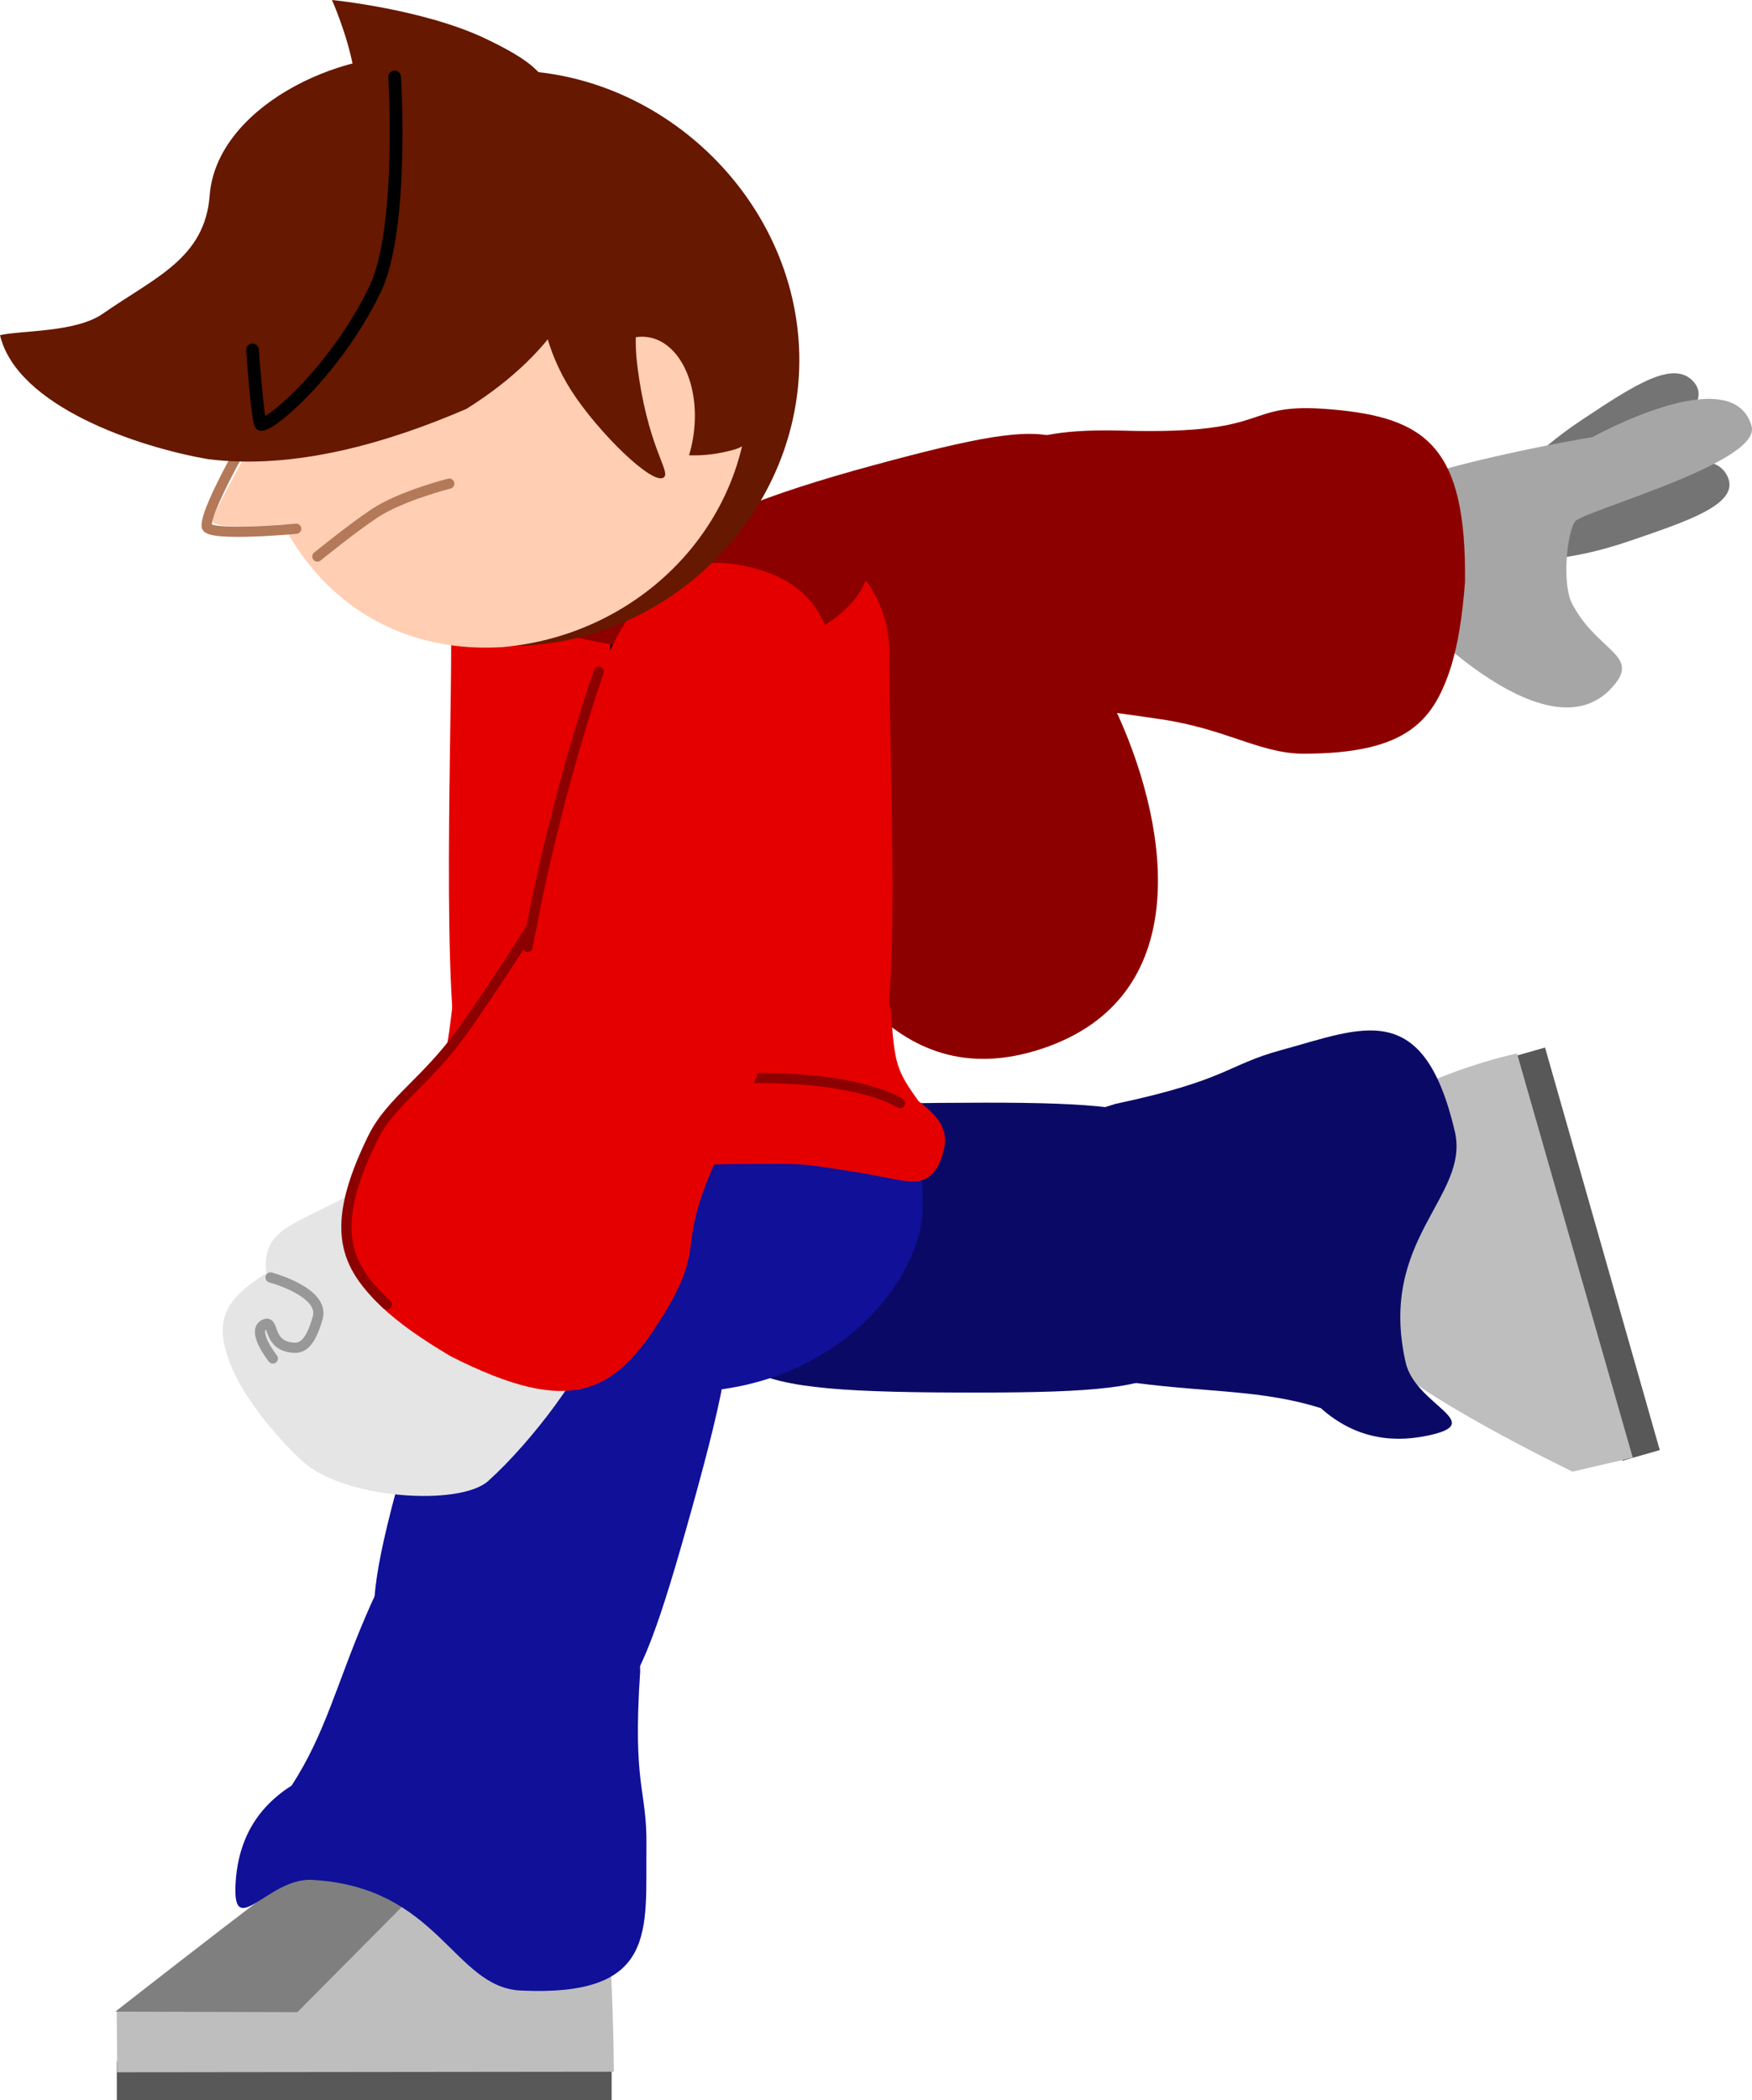 <svg version="1.1" xmlns="http://www.w3.org/2000/svg" xmlns:xlink="http://www.w3.org/1999/xlink" width="343.66" height="411.77" viewBox="0,0,343.66,411.77"><g transform="translate(-119.827,-0.331)"><g data-paper-data="{&quot;isPaintingLayer&quot;:true}" fill-rule="nonzero" stroke-linejoin="miter" stroke-miterlimit="10" stroke-dasharray="" stroke-dashoffset="0" style="mix-blend-mode: normal"><g data-paper-data="{&quot;index&quot;:null}"><g data-paper-data="{&quot;index&quot;:null}" stroke="none" stroke-width="0" stroke-linecap="butt"><path d="M416.526,108.028c-1.054,-3.077 7.516,-8.799 19.141,-12.781c11.625,-3.981 20.302,-6.894 22.957,-1.637c2.75,5.445 -7.516,8.799 -19.141,12.781c-11.625,3.981 -21.903,4.714 -22.957,1.637z" fill="#747474"/><path d="M414.948,99.773c-1.798,-2.711 5.046,-10.414 15.286,-17.206c10.24,-6.792 17.898,-11.805 21.797,-7.39c4.038,4.572 -5.046,10.414 -15.286,17.206c-10.24,6.792 -19.999,10.1 -21.797,7.39z" fill="#747474"/><g data-paper-data="{&quot;origRot&quot;:0,&quot;index&quot;:null}" fill="#a6a6a6"><path d="M382.851,104.307c-5.67,-9.203 49.374,-18.291 49.374,-18.291c0,0 27.473,-15.3 31.179,-2.151c2.034,7.216 -33.273,16.674 -34.654,18.733c-1.562,2.329 -2.571,12.221 -0.549,16.088c4.71,9.011 12.818,9.995 8.615,15.49c-13.884,18.154 -47.74,-19.768 -53.964,-29.869z" data-paper-data="{&quot;origPos&quot;:null}"/></g></g><g><g><g data-paper-data="{&quot;origPos&quot;:null}" fill="none" stroke="none" stroke-width="1" stroke-linecap="butt" font-family="sans-serif" font-weight="normal" font-size="12" text-anchor="start"/><g data-paper-data="{&quot;origPos&quot;:null,&quot;origRot&quot;:0}"><path d="M377.037,147.077c-12.056,0.133 -11.328,-5.686 -38.724,-7.777c-20.091,-1.534 -31.876,-6.2 -31.692,-28.723c1.273,-22.469 13.076,-26.382 33.592,-25.813c30.458,0.846 22.627,-5.747 40.82,-4.17c18.59,1.611 26.456,7.358 26.157,33.845c-2.04,27.086 -9.856,32.414 -30.153,32.637z" data-paper-data="{&quot;index&quot;:null,&quot;origPos&quot;:null}" fill="#8d0000" stroke="none" stroke-width="0" stroke-linecap="butt"/><path d="M403.617,130.209c-3.228,10.636 -8.05,16.855 -28.05,16.884c-8.277,0.012 -14.817,-4.784 -27.798,-6.731c-14.128,-2.119 -25.512,-3.341 -30.672,-3.502" data-paper-data="{&quot;origPos&quot;:null}" fill="none" stroke="#8d0000" stroke-width="2" stroke-linecap="round"/></g></g><g data-paper-data="{&quot;origRot&quot;:0}"><path d="M291.228,91.524c39.57,-10.717 41.359,-8.312 47.195,14.624c6.095,23.954 4.482,26.233 -35.02,36.023c-42.597,10.557 -57,5.021 -60.843,-11.632c-4.052,-17.56 6.016,-27.464 48.668,-39.016z" data-paper-data="{&quot;origPos&quot;:null,&quot;index&quot;:null}" fill="#8d0000" stroke="none" stroke-width="0" stroke-linecap="butt"/><path d="M328.525,136.401c0,0 -25.269,7.512 -54.588,11.319" data-paper-data="{&quot;origPos&quot;:null}" fill="none" stroke="#8d0000" stroke-width="2" stroke-linecap="round"/></g></g></g><g data-paper-data="{&quot;index&quot;:null}" stroke="none" stroke-width="0" stroke-linecap="butt"><g data-paper-data="{&quot;index&quot;:null}"><path d="M445.398,284.622l-7.319,2.087l-22.506,-78.923l7.319,-2.087z" data-paper-data="{&quot;origPos&quot;:null}" fill="#585858"/><path d="M428.269,288.847c0,0 -32.459,-15.678 -38.052,-23.459c-6.567,-9.136 -7.431,-11.183 -10.157,-20.234c-2.478,-8.228 -3.106,-17.6 2.405,-22.626c15.288,-11.729 34.927,-15.664 34.927,-15.664l22.705,79.232z" data-paper-data="{&quot;origPos&quot;:null}" fill="#bebebe"/></g><path d="M338.573,216.762c22.218,-4.731 21.775,-7.622 32.59,-10.566c15.844,-4.313 27.855,-10.406 34.029,15.939c3.017,12.872 -15.175,21.056 -9.634,45.332c1.894,8.297 15.915,11.705 4.831,14.205c-6.261,1.413 -14.09,1.311 -21.493,-5.285c-11.436,-3.581 -21.847,-3.051 -36.184,-4.914c-13.616,-1.77 -17.395,-3.155 -21.466,-27.029c-4.2,-24.632 6.846,-24.165 17.327,-27.682z" data-paper-data="{&quot;index&quot;:null}" fill="#0a0a66"/><path d="M354.08,244.65c0.024,25.171 2.04,28.651 -41.922,28.692c-51.223,0.048 -52.614,-2.871 -52.639,-28.603c-0.024,-25.848 2.747,-28.149 53.281,-28.229c43.358,-0.069 41.257,4.038 41.28,28.14z" data-paper-data="{&quot;index&quot;:null,&quot;origRot&quot;:0}" fill="#0a0a66"/></g><path d="M339.419,141.176c9.81,22.071 14.656,54.78 -15.128,64.726c-29.784,9.946 -43.954,-18.877 -53.764,-40.947c-9.81,-22.071 -9.453,-43.618 8.058,-52.997c17.511,-9.379 51.024,7.148 60.834,29.219z" data-paper-data="{&quot;origRot&quot;:0,&quot;index&quot;:null}" fill="#8d0000" stroke="none" stroke-width="0" stroke-linecap="butt"/><g><path d="M254.017,273.249c-40.85,-0.026 -49.564,-19.736 -49.564,-38.175c0,-18.439 2.907,-15.472 50.694,-17.103c42.316,-1.501 45.663,1.735 45.689,18.646c0.026,14.754 -17.245,36.283 -46.82,36.632z" data-paper-data="{&quot;origPos&quot;:null}" fill="#101099" stroke="none" stroke-width="0" stroke-linecap="butt"/><g data-paper-data="{&quot;origPos&quot;:null}"><g data-paper-data="{&quot;origPos&quot;:null}"><g data-paper-data="{&quot;origPos&quot;:null}" fill="#e50000" stroke="none" stroke-width="0" stroke-linecap="butt"><path d="M303.872,228.839c-2.834,4.674 -5.656,3.126 -15.354,1.394c-13.069,-1.97 -9.4,-1.699 -22.489,-1.699c-14.333,0 -31.189,1.739 -44.872,6.206c-8.9,2.906 -15.569,0.692 -19.222,-2.79c-4.476,-5.018 -4.801,-9.357 1.266,-14.499c4.259,-7.112 4.638,-14.328 5.721,-22.754c0.899,-6.993 32.733,-12.602 47.969,-13.115c15.236,-0.513 35.805,1.561 37.709,17.343c0.73,10.018 1.04,11.2 5.392,17.277c5.079,3.936 6.559,6.686 3.88,12.635z" data-paper-data="{&quot;origPos&quot;:null}"/><path d="M294.273,128.574c0,26.833 2.627,70.799 -2.88,82.15c-4.615,9.513 -24.316,9.252 -40.392,9.252c-21.395,0 -35.164,-1.354 -39.817,-7.607c-4.964,-6.672 -2.863,-63.548 -2.863,-85.281c0,-18.834 20.02,-27.534 43.574,-27.534c23.554,0 42.378,10.186 42.378,29.021z" data-paper-data="{&quot;origPos&quot;:null}"/></g><path d="M240.512,126.304v84.228" fill="none" stroke="#000000" stroke-width="2" stroke-linecap="round"/><path d="M216.811,218.623c0,0 28.337,-7.105 52.587,-6.945c20.217,0.133 26.962,4.931 26.962,4.931" data-paper-data="{&quot;origPos&quot;:null}" fill="none" stroke="#8d0000" stroke-width="2" stroke-linecap="round"/></g><path d="M290.02,112.408c-0.612,6.232 -11.349,15.56 -27.263,15.898c-20.721,0.44 -53.428,-4.912 -52.653,-20.431c0.278,-5.567 4.985,-10.013 43.673,-9.674c30.347,0.265 36.244,3.558 36.244,14.207z" data-paper-data="{&quot;origPos&quot;:null}" fill="#8d0000" stroke="none" stroke-width="0" stroke-linecap="butt"/></g></g><g data-paper-data="{&quot;index&quot;:null}" stroke="none" stroke-width="0" stroke-linecap="butt"><g><path d="M142.744,412.101v-7.611h97.058v7.611z" data-paper-data="{&quot;origPos&quot;:null}" fill="#585858"/><path d="M142.729,394.766c0,0 41.486,-32.002 45.746,-32.408c9.806,-1.122 13.368,-1.623 23.232,-1.268c9.696,0.348 21.074,1.204 24.841,5.462c3.564,4.028 3.681,39.942 3.681,39.942l-97.41,0.107z" data-paper-data="{&quot;origPos&quot;:null}" fill="#bebebe"/><path d="M184.94,362.439c3.851,-1.997 26.822,-1.471 26.822,-1.471l-33.6,33.843l-35.714,-0.102c0,0 38.831,-30.371 42.492,-32.271z" data-paper-data="{&quot;origPos&quot;:null}" fill="#7f7f7f"/></g><path d="M223.535,303.728c24.839,2.716 21.361,13.21 21.869,24.254c-1.543,22.664 1.358,23.03 1.223,34.239c-0.197,16.419 2.368,29.641 -24.66,28.354c-13.206,-0.629 -16.087,-20.367 -40.952,-21.696c-8.498,-0.454 -15.62,12.095 -14.985,0.751c0.359,-6.409 2.603,-13.909 10.977,-19.22c6.579,-10.016 8.925,-20.172 14.649,-33.449c5.436,-12.609 7.805,-15.863 31.88,-13.231z" data-paper-data="{&quot;index&quot;:null}" fill="#101099"/><path d="M215.409,332.747c-23.193,-6.559 -27.715,-5.651 -15.89,-47.365c13.782,-48.618 16.749,-50.661 41.621,-43.628c24.762,7.002 27.193,9.134 13.255,58.423c-11.963,42.303 -14.765,39.419 -38.986,32.57z" data-paper-data="{&quot;index&quot;:null,&quot;origRot&quot;:0}" fill="#101099"/></g><g data-paper-data="{&quot;index&quot;:null}"><g><g data-paper-data="{&quot;origPos&quot;:null}"><path d="M164.482,266.331c-2.581,-7.874 0.121,-11.644 7.564,-16.371c-0.918,-9.341 5.732,-9.128 19.343,-17.023c10.431,-5.008 22.446,0.901 31.355,7.892c7.865,6.172 14.499,13.803 13.316,21.569c-0.884,5.803 -11.718,20.411 -20.462,28.278c-5.563,5.005 -28.211,3.535 -36.292,-3.749c-4.419,-3.983 -12.244,-12.721 -14.825,-20.595z" data-paper-data="{&quot;origPos&quot;:null}" fill="#e5e5e5" stroke="none" stroke-width="0" stroke-linecap="butt"/><path d="M172.895,250.775c0,0 10.67,2.848 9.254,7.896c-1.694,6.041 -3.644,6.142 -5.55,5.781c-4.247,-0.803 -2.993,-5.258 -4.786,-4.519c-2.901,1.196 1.538,6.732 1.538,6.732" data-paper-data="{&quot;origPos&quot;:null}" fill="none" stroke="#989898" stroke-width="2" stroke-linecap="round"/></g><g data-paper-data="{&quot;origPos&quot;:null,&quot;origRot&quot;:0}"><path d="M192.312,224.783c5.207,-10.875 10.105,-7.652 24.083,-31.306c10.251,-17.347 19.643,-25.859 39.768,-15.745c19.595,11.067 17.893,23.385 8.319,41.539c-14.213,26.952 -4.839,22.838 -14.29,38.464c-9.658,15.966 -18.288,20.484 -41.919,8.516c-23.399,-13.794 -24.726,-23.161 -15.961,-41.469z" data-paper-data="{&quot;index&quot;:null,&quot;origPos&quot;:null}" fill="#e50000" stroke="none" stroke-width="0" stroke-linecap="butt"/><path d="M195.704,256.081c-8.116,-7.595 -11.566,-14.667 -2.757,-32.623c3.645,-7.431 10.837,-11.18 18.317,-21.966c8.142,-11.739 14.267,-21.412 16.691,-25.971" data-paper-data="{&quot;origPos&quot;:null}" fill="none" stroke="#8d0000" stroke-width="2" stroke-linecap="round"/></g></g><g data-paper-data="{&quot;origRot&quot;:0}"><path d="M280.056,172.34c-7.864,40.234 -10.812,40.777 -33.968,35.881c-24.182,-5.113 -25.515,-7.567 -16.849,-47.331c9.345,-42.879 20.674,-53.356 37.311,-49.447c17.543,4.122 21.982,17.529 13.505,60.897z" data-paper-data="{&quot;origPos&quot;:null,&quot;index&quot;:null}" fill="#e50000" stroke="none" stroke-width="0" stroke-linecap="butt"/><path d="M223.32,185.977c0,0 4.423,-25.988 13.958,-53.974" data-paper-data="{&quot;origPos&quot;:null}" fill="none" stroke="#8d0000" stroke-width="2" stroke-linecap="round"/></g></g><path d="M215.622,14.292c30.631,-2.248 58.61,22.201 60.85,52.72c2.239,30.519 -21.961,57.575 -52.592,59.823c-30.631,2.248 -56.181,-22.379 -58.421,-52.898c-2.239,-30.519 19.532,-57.397 50.163,-59.645z" fill="#661800" stroke="none" stroke-width="0" stroke-linecap="butt"/><g><path d="M266.544,72.954c2.064,28.131 -19.809,51.721 -48.113,54.242c-28.624,1.785 -47.49,-19.443 -49.554,-47.574c-2.064,-28.131 16.274,-51.906 44.615,-53.985c28.34,-2.08 50.989,19.186 53.053,47.318z" data-paper-data="{&quot;origPos&quot;:null}" fill="#ffceb3" stroke="none" stroke-width="0" stroke-linecap="butt"/><g data-paper-data="{&quot;origPos&quot;:null}"><path d="M173.478,79.842l6.97,22.822c0,0 -19.05,2.199 -18.979,-0.331c0.435,-2.361 12.009,-22.491 12.009,-22.491z" fill="#ffceb3" stroke="none" stroke-width="0" stroke-linecap="butt"/><path d="M177.92,103.997c0,0 -17.418,1.607 -17.56,-0.49c-0.26,-3.854 10.508,-21.789 10.508,-21.789" fill="none" stroke="#b37959" stroke-width="2" stroke-linecap="round"/></g></g><path d="M182.081,109.438c0,0 6.964,-5.653 11.249,-8.483c5.184,-3.424 14.62,-5.81 14.62,-5.81" fill="none" stroke="#b37959" stroke-width="2" stroke-linecap="round"/><path d="M236.53,28.695c13.638,-1.001 26.214,12.429 30.959,27.169c4.362,13.551 5.012,30.203 -3.711,32.63c-23.808,6.631 -35.504,-17.92 -36.546,-32.118c-1.042,-14.197 -4.341,-26.68 9.297,-27.681z" fill="#661800" stroke="none" stroke-width="0" stroke-linecap="butt"/><path d="M215.279,8.005c10.914,5.257 13.449,8.304 14.008,17.654c0.589,9.856 -39.127,13.339 -39.996,1.498c-0.513,-6.991 1.232,-5.936 -0.137,-13.457c-1.212,-6.658 -4.21,-13.368 -4.21,-13.368c0,0 18.092,1.777 30.335,7.674z" fill="#661800" stroke="none" stroke-width="0" stroke-linecap="butt"/><path d="M160.959,38.619c1.259,-16.654 24.461,-28.886 43.798,-27.424c19.337,1.461 34.777,10.705 33.519,27.359c-1.259,16.654 -8.871,30.605 -26.95,41.933c-15.609,6.738 -33.774,11.968 -50.645,9.866c-13.786,-2.365 -37.521,-10.336 -40.853,-24.313c4.336,-0.98 14.843,-0.494 20.189,-4.221c10.197,-7.108 20.006,-10.804 20.943,-23.199z" fill="#661800" stroke="none" stroke-width="0" stroke-linecap="butt"/><path d="M246.819,66.416c6.33,0.868 10.388,9.403 9.063,19.065c-1.324,9.662 -7.53,16.79 -13.86,15.923c-6.33,-0.868 -10.388,-9.403 -9.063,-19.065c1.324,-9.662 7.53,-16.79 13.86,-15.923z" data-paper-data="{&quot;origRot&quot;:0}" fill="#ffceb3" stroke="none" stroke-width="0" stroke-linecap="butt"/><path d="M245.224,51.247c0.5,6.819 -1.363,13.004 -0.431,20.328c1.937,16.215 6.583,21.089 5.289,22.306c-2.05,1.928 -13.042,-8.947 -18.149,-16.901c-5.045,-7.858 -6.493,-15.935 -7.177,-25.248c-0.5,-6.819 2.382,-12.08 9.201,-12.58c6.819,-0.5 10.766,5.277 11.266,12.096z" fill="#661800" stroke="none" stroke-width="0" stroke-linecap="butt"/><path d="M197.235,15.418c0,0 1.853,29.832 -3.85,41.651c-2.812,5.827 -6.337,11.001 -9.762,15.194c-5.736,7.022 -11.195,11.296 -12.569,11.29c-0.676,-0.003 -1.694,-14.622 -1.694,-14.622" fill="none" stroke="#000000" stroke-width="2.5" stroke-linecap="round"/></g></g></svg>